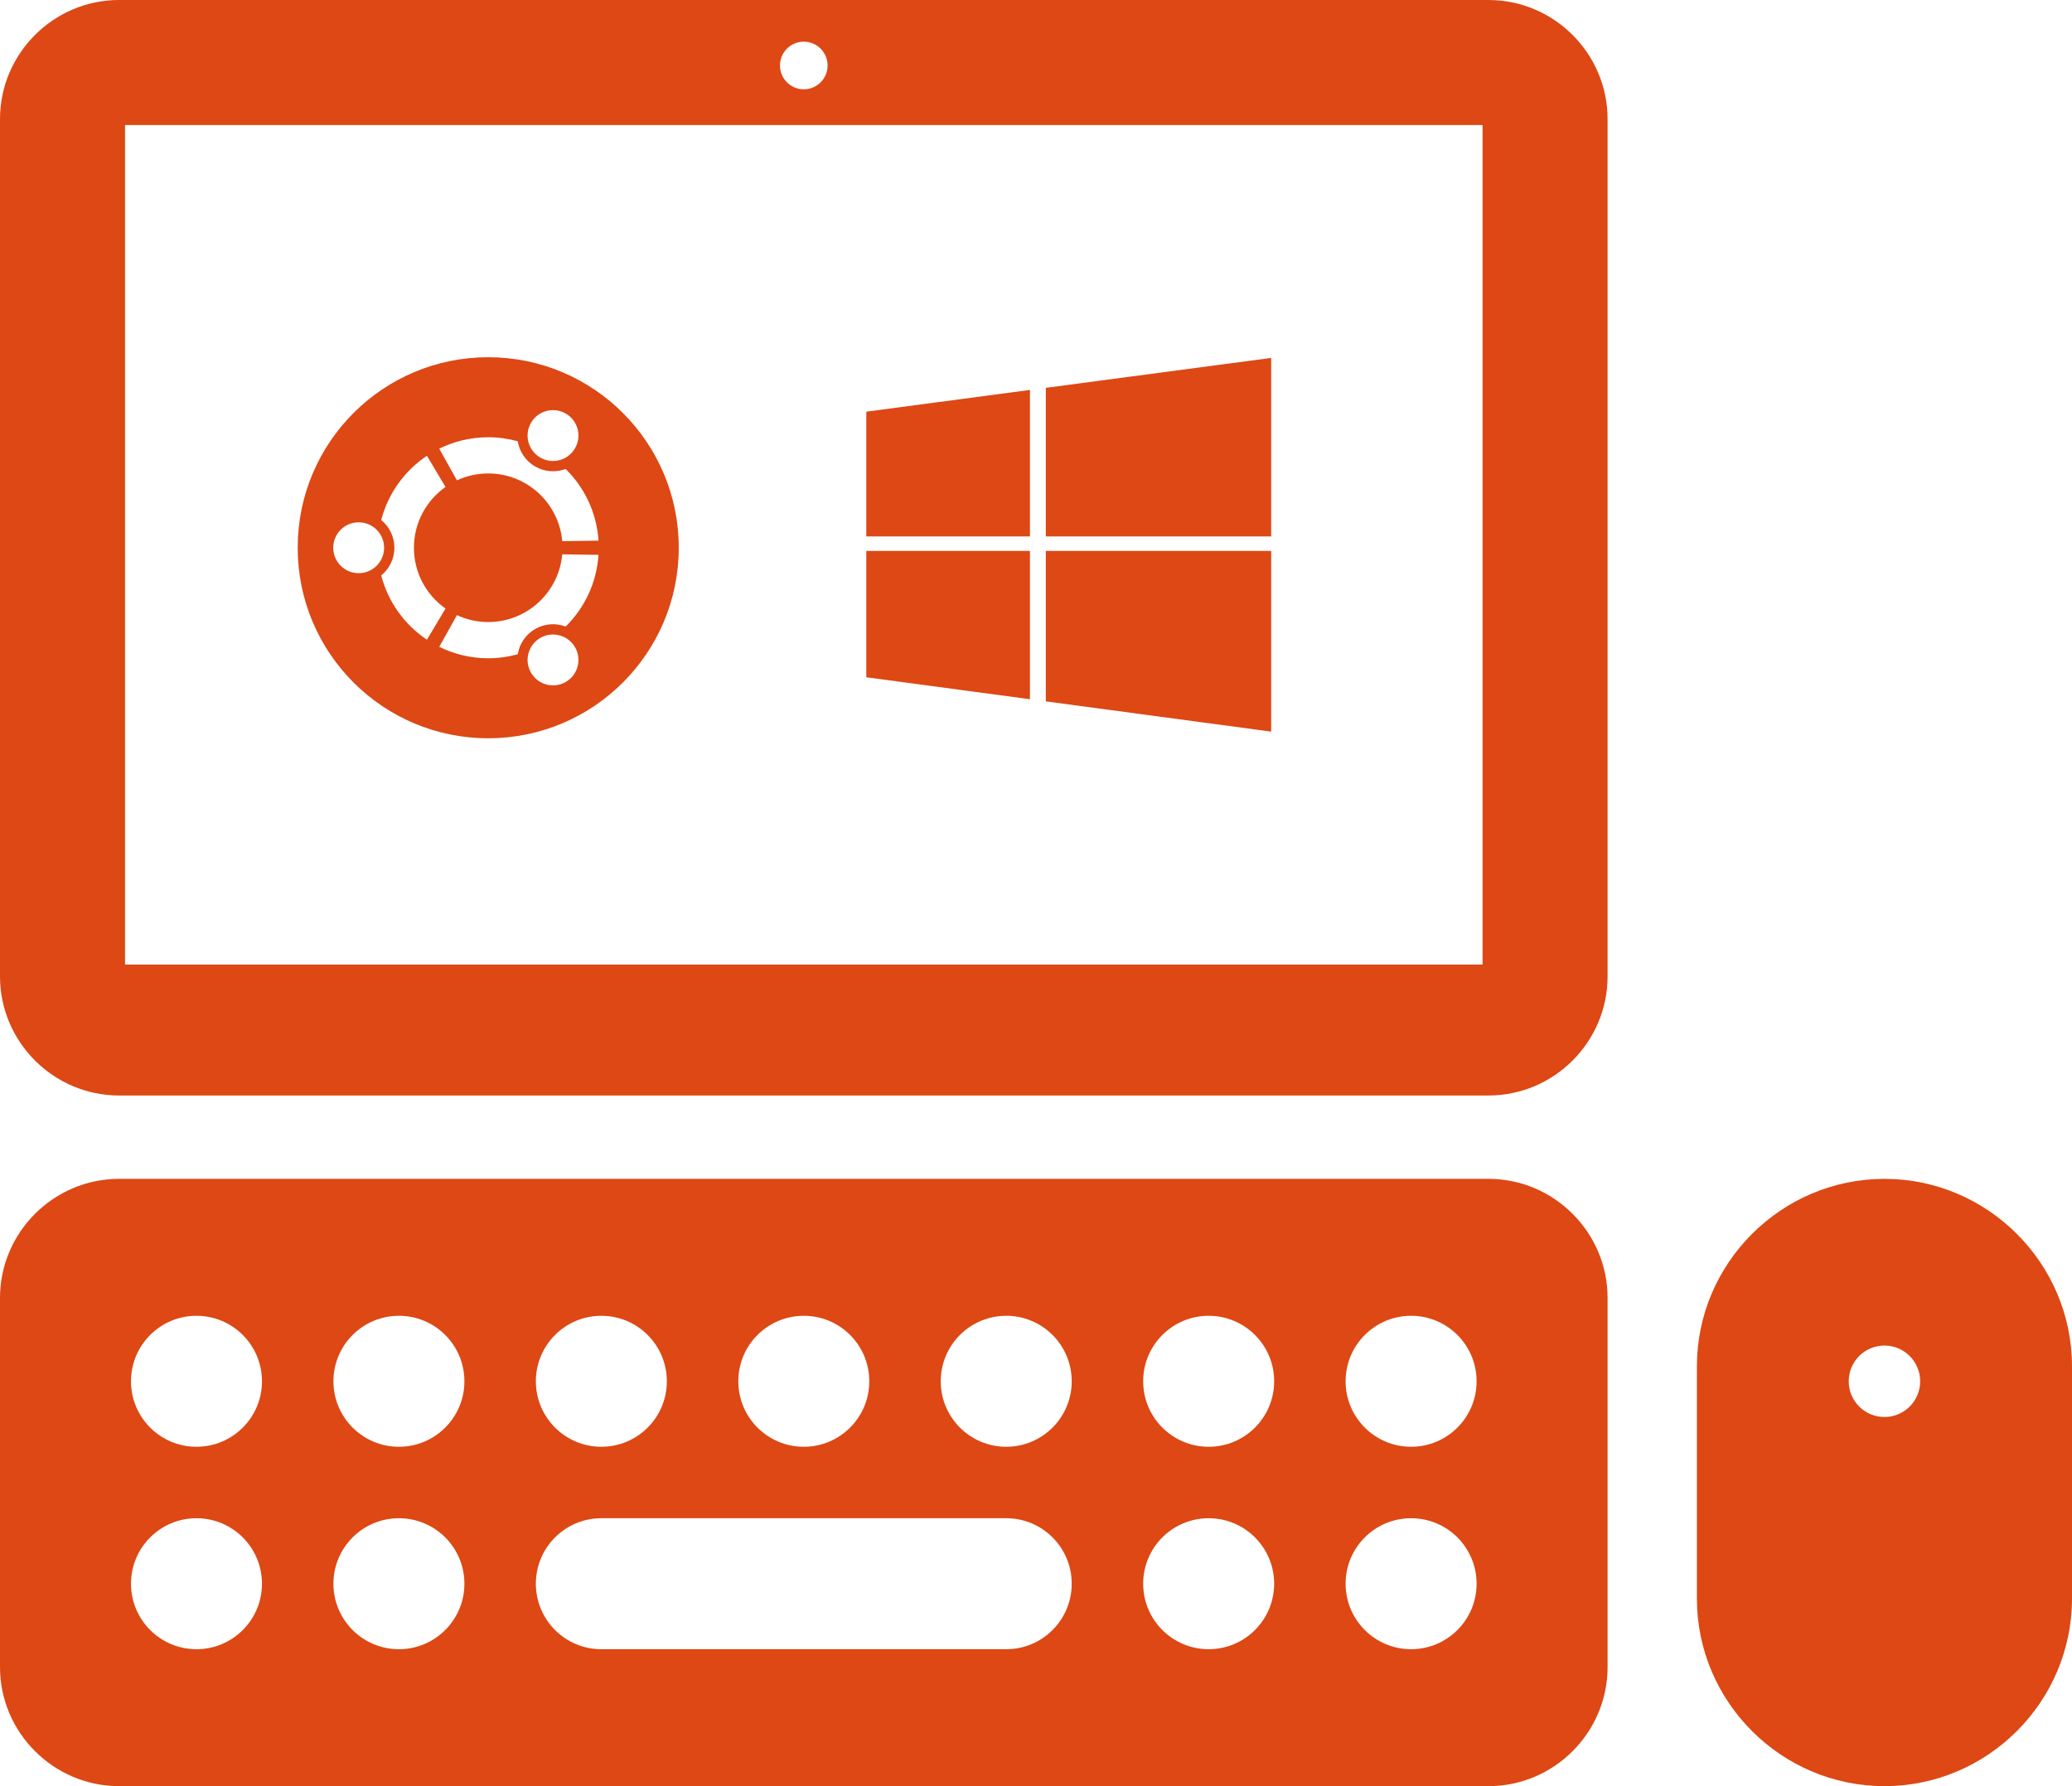 <?xml version="1.0" encoding="utf-8"?>
<!-- Generator: Adobe Illustrator 17.0.2, SVG Export Plug-In . SVG Version: 6.00 Build 0)  -->
<!DOCTYPE svg PUBLIC "-//W3C//DTD SVG 1.1//EN" "http://www.w3.org/Graphics/SVG/1.1/DTD/svg11.dtd">
<svg version="1.1" xmlns="http://www.w3.org/2000/svg" xmlns:xlink="http://www.w3.org/1999/xlink" x="0px" y="0px" width="348px"
	 height="300px" viewBox="0 0 348 300" enable-background="new 0 0 348 300" xml:space="preserve">
<g id="BK">
</g>
<g id="Comp">
	<polygon fill="#DD4814" points="213.499,90.102 213.499,60.115 175.65,65.14 175.65,90.102 	"/>
	<polygon fill="#DD4814" points="172.985,65.494 145.499,69.142 145.499,90.102 172.985,90.102 	"/>
	<polygon fill="#DD4814" points="145.499,92.529 145.499,113.754 172.985,117.444 172.985,92.529 	"/>
	<polygon fill="#DD4814" points="175.65,117.803 213.499,122.884 213.499,92.529 175.65,92.529 	"/>
	<path fill="#DD4814" d="M114,92c0,17.671-14.326,32-32,32c-17.673,0-32-14.329-32-32c0-17.673,14.327-32,32-32
		C99.674,60,114,74.327,114,92z M60.241,87.727c-2.36,0-4.273,1.912-4.273,4.273c0,2.358,1.913,4.271,4.273,4.271
		c2.359,0,4.272-1.912,4.272-4.271C64.513,89.639,62.6,87.727,60.241,87.727z M90.745,107.145c-2.043,1.18-2.744,3.792-1.562,5.834
		c1.179,2.042,3.789,2.745,5.834,1.564c2.043-1.18,2.744-3.792,1.564-5.836C95.4,106.667,92.788,105.967,90.745,107.145z M69.521,92
		c0-4.221,2.097-7.952,5.306-10.211l-3.124-5.232c-3.738,2.498-6.519,6.318-7.675,10.788c1.349,1.101,2.212,2.776,2.212,4.655
		c0,1.875-0.863,3.551-2.212,4.654c1.155,4.471,3.936,8.289,7.675,10.789l3.124-5.234C71.618,99.951,69.521,96.224,69.521,92z
		 M82,79.52c6.52,0,11.868,4.998,12.43,11.373l6.088-0.089c-0.3-4.708-2.356-8.933-5.515-12.037
		c-1.624,0.612-3.501,0.519-5.122-0.417c-1.625-0.938-2.643-2.52-2.922-4.236c-1.578-0.435-3.24-0.673-4.959-0.673
		c-2.953,0-5.746,0.692-8.224,1.919l2.967,5.319C78.341,79.937,80.122,79.52,82,79.52z M82,104.479
		c-1.878,0-3.659-0.418-5.256-1.161l-2.968,5.32c2.48,1.229,5.271,1.924,8.225,1.924c1.718,0,3.38-0.24,4.958-0.678
		c0.279-1.716,1.298-3.296,2.922-4.235c1.623-0.936,3.498-1.029,5.123-0.417c3.159-3.106,5.215-7.331,5.514-12.038l-6.09-0.089
		C93.868,99.482,88.52,104.479,82,104.479z M90.744,76.854c2.044,1.178,4.655,0.479,5.834-1.562
		c1.181-2.046,0.481-4.656-1.562-5.836c-2.045-1.18-4.655-0.479-5.836,1.564C88.001,73.063,88.702,75.673,90.744,76.854z"/>
	<path fill="#DD4814" d="M270,164c0,11-9,20-20,20H20c-11,0-20-9-20-20V20C0,9,9,0,20,0h230c11,0,20,9,20,20V164z M135,7
		c-2.209,0-4,1.791-4,4s1.791,4,4,4s4-1.791,4-4S137.209,7,135,7z M249,21H21v141h228V21z"/>
	<path fill="#DD4814" d="M348,268.5c0,17.325-14.175,31.5-31.5,31.5l0,0c-17.325,0-31.5-14.175-31.5-31.5v-39
		c0-17.325,14.175-31.5,31.5-31.5l0,0c17.325,0,31.5,14.175,31.5,31.5V268.5z M316.5,226c-3.314,0-6,2.686-6,6s2.686,6,6,6
		s6-2.686,6-6S319.814,226,316.5,226z"/>
	<path fill="#DD4814" d="M270,280c0,11-9,20-20,20H20c-11,0-20-9-20-20v-62c0-11,9-20,20-20h230c11,0,20,9,20,20V280z M33,255
		c-6.075,0-11,4.925-11,11s4.925,11,11,11s11-4.925,11-11S39.075,255,33,255z M67,255c-6.075,0-11,4.925-11,11s4.925,11,11,11
		s11-4.925,11-11S73.075,255,67,255z M169,255h-68c-6.075,0-11,4.925-11,11s4.925,11,11,11h68c6.075,0,11-4.925,11-11
		S175.075,255,169,255z M203,255c-6.075,0-11,4.925-11,11s4.925,11,11,11s11-4.925,11-11S209.075,255,203,255z M237,255
		c-6.075,0-11,4.925-11,11s4.925,11,11,11s11-4.925,11-11S243.075,255,237,255z M33,221c-6.075,0-11,4.925-11,11s4.925,11,11,11
		s11-4.925,11-11S39.075,221,33,221z M67,221c-6.075,0-11,4.925-11,11s4.925,11,11,11s11-4.925,11-11S73.075,221,67,221z M101,221
		c-6.075,0-11,4.925-11,11s4.925,11,11,11s11-4.925,11-11S107.075,221,101,221z M135,221c-6.075,0-11,4.925-11,11s4.925,11,11,11
		s11-4.925,11-11S141.075,221,135,221z M169,221c-6.075,0-11,4.925-11,11s4.925,11,11,11s11-4.925,11-11S175.075,221,169,221z
		 M203,221c-6.075,0-11,4.925-11,11s4.925,11,11,11s11-4.925,11-11S209.075,221,203,221z M237,221c-6.075,0-11,4.925-11,11
		s4.925,11,11,11s11-4.925,11-11S243.075,221,237,221z"/>
</g>
<g id="Grid" display="none">
</g>
</svg>
